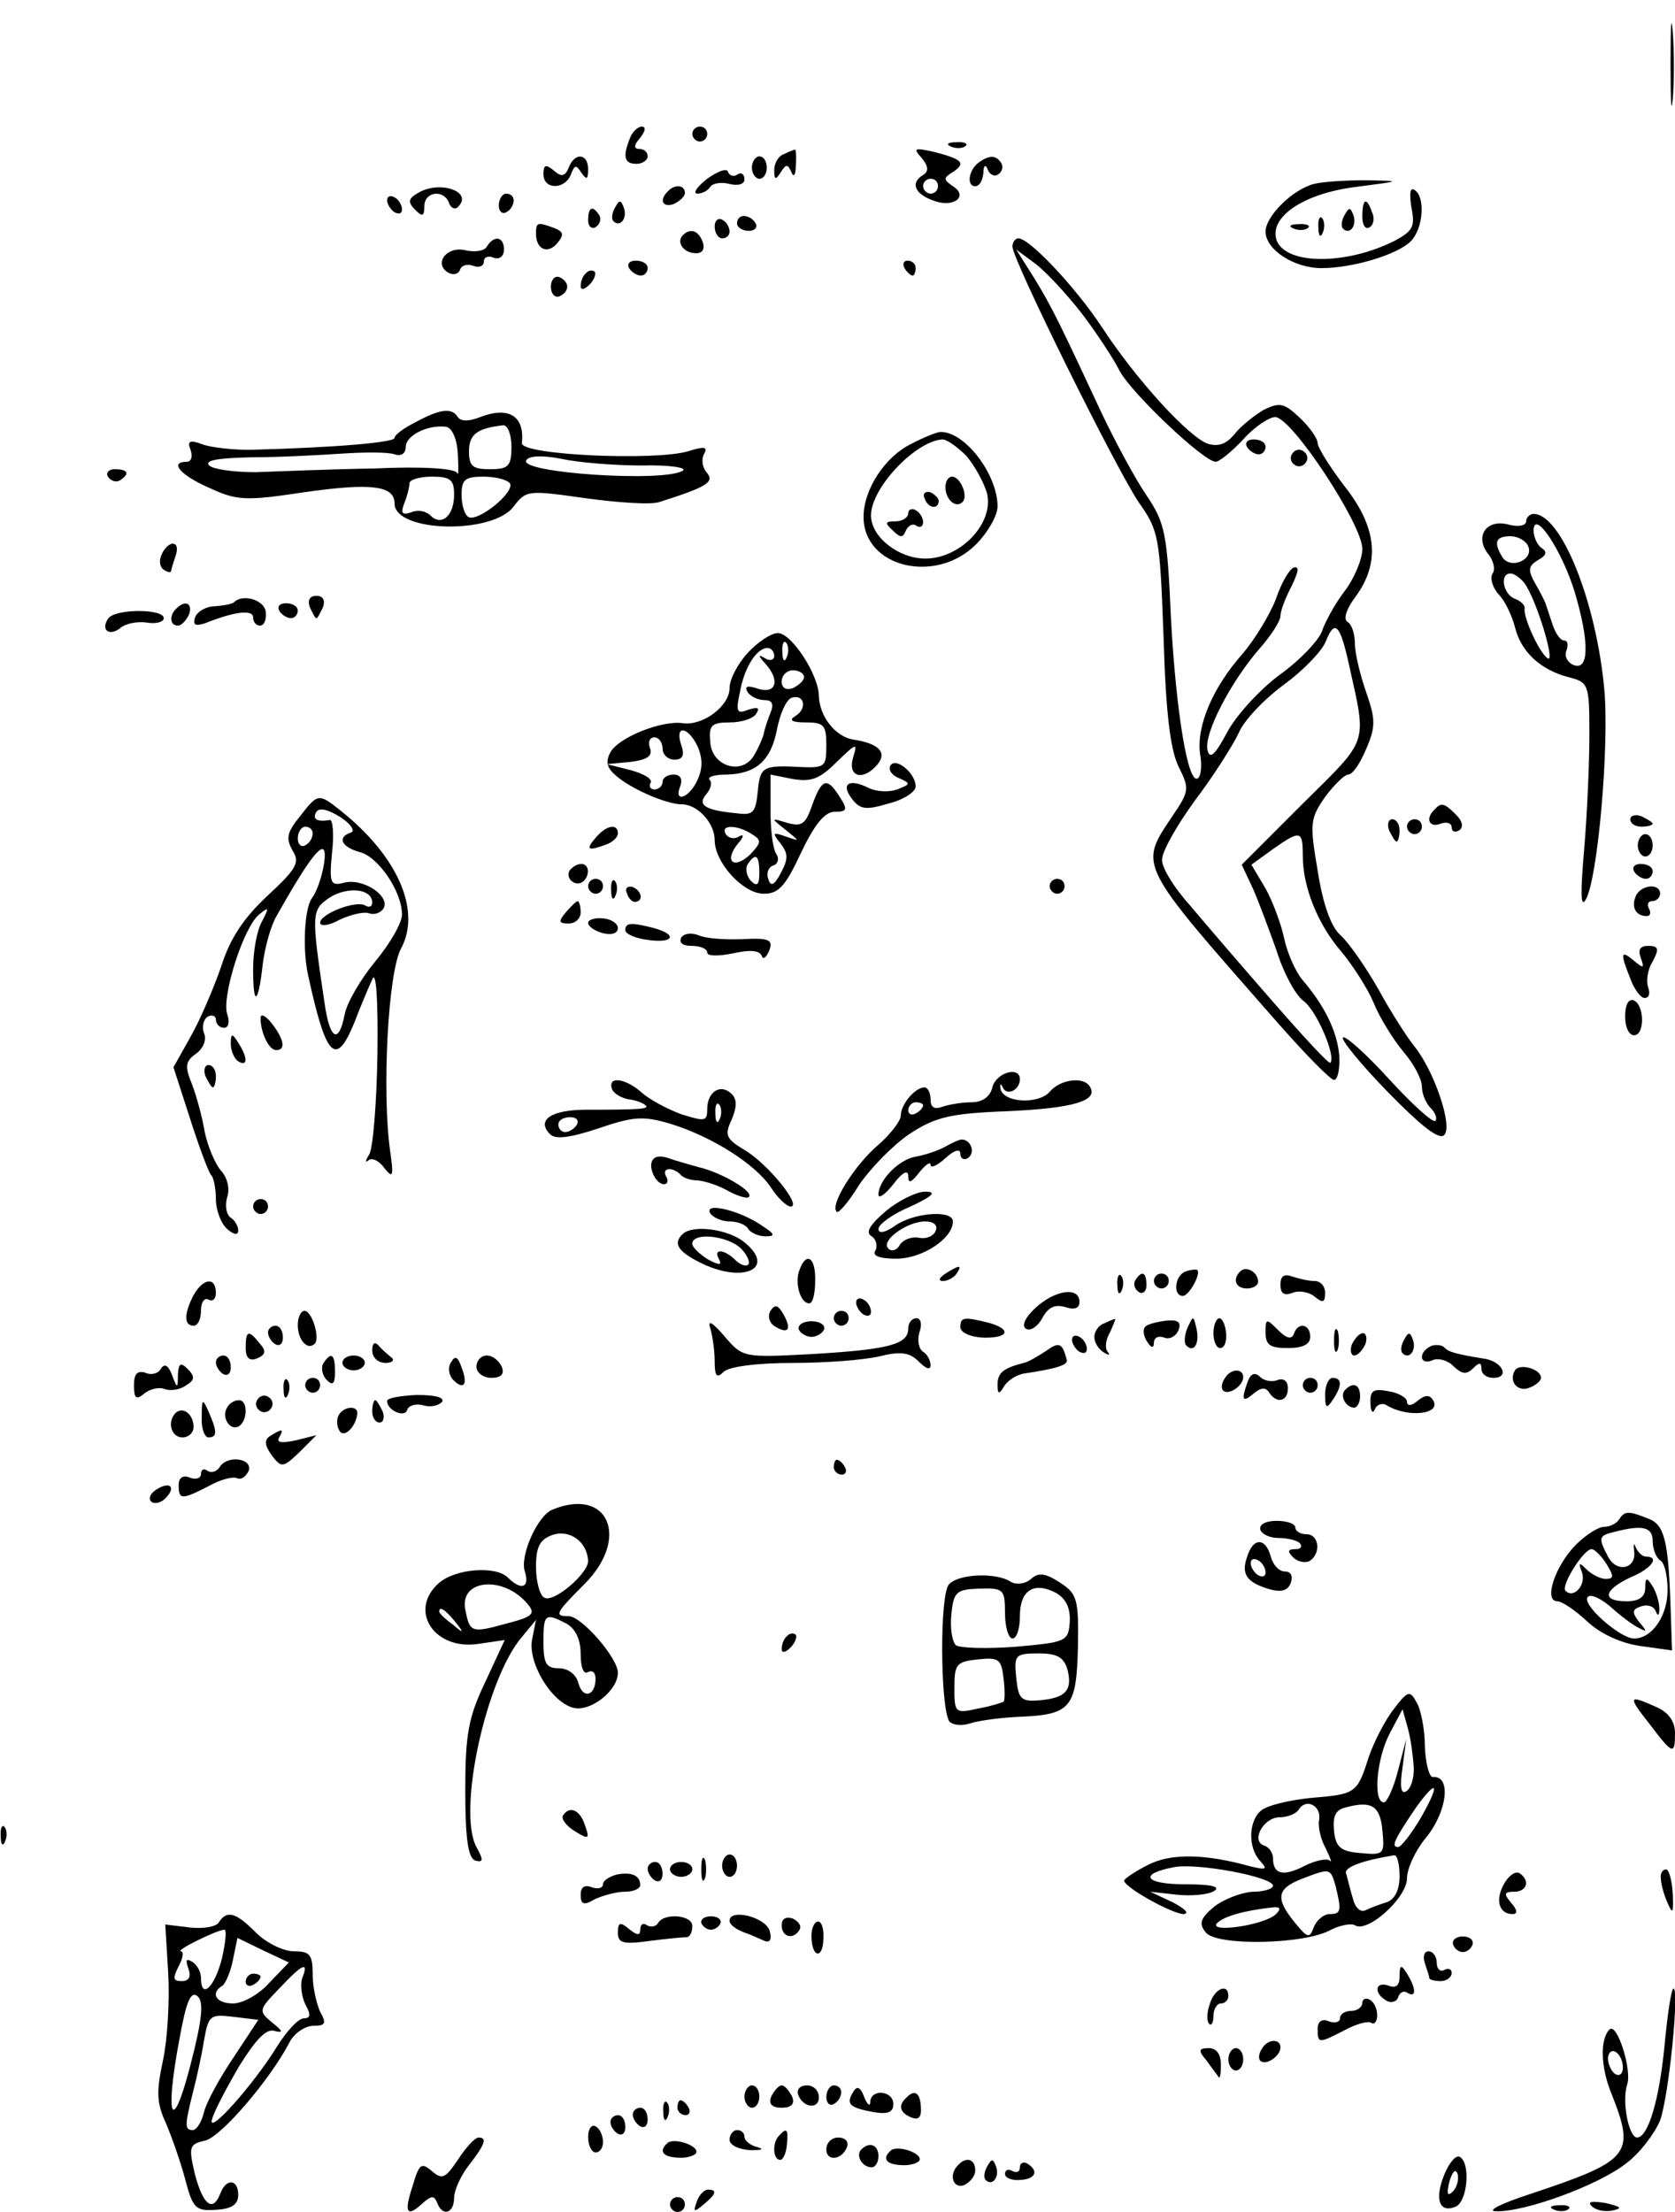 <?xml version="1.0" standalone="no"?>
<!DOCTYPE svg PUBLIC "-//W3C//DTD SVG 20010904//EN"
 "http://www.w3.org/TR/2001/REC-SVG-20010904/DTD/svg10.dtd">
<svg version="1.0" xmlns="http://www.w3.org/2000/svg"
 width="225pt" height="297pt" viewBox="0 0 225 297"
 preserveAspectRatio="xMidYMid meet">
<g transform="translate(0,297) scale(0.1,-0.1)"
fill="#000000" stroke="none">
<path d="M2244 2885 c0 -49 1 -71 3 -48 2 23 2 64 0 90 -2 26 -3 8 -3 -42z"/>
<path d="M846 2784 c-10 -25 -7 -34 9 -34 8 0 15 5 15 10 0 6 -5 10 -11 10 -8
0 -8 5 1 15 7 9 8 15 2 15 -5 0 -13 -7 -16 -16z"/>
<path d="M930 2790 c0 -5 5 -10 10 -10 6 0 10 5 10 10 0 6 -4 10 -10 10 -5 0
-10 -4 -10 -10z"/>
<path d="M1278 2773 c7 -3 16 -2 19 1 4 3 -2 6 -13 5 -11 0 -14 -3 -6 -6z"/>
<path d="M1053 2763 c-7 -2 -13 -12 -13 -21 0 -14 2 -14 9 -3 7 11 9 11 14 0
3 -8 6 -4 6 9 1 12 0 22 -1 21 -2 0 -9 -3 -15 -6z"/>
<path d="M1238 2758 c9 -11 10 -18 2 -23 -17 -10 -12 -25 13 -34 27 -11 49 5
27 19 -13 9 -13 11 0 19 18 12 13 17 -25 27 -27 6 -29 5 -17 -8z m22 -38 c0
-5 -4 -10 -10 -10 -5 0 -10 5 -10 10 0 6 5 10 10 10 6 0 10 -4 10 -10z"/>
<path d="M764 2745 c-5 -12 -10 -13 -20 -4 -11 9 -14 8 -14 -5 0 -21 29 -21
37 0 5 13 7 13 14 2 7 -10 9 -9 9 5 0 21 -18 23 -26 2z"/>
<path d="M1010 2745 c0 -8 5 -15 10 -15 6 0 10 7 10 15 0 8 -4 15 -10 15 -5 0
-10 -7 -10 -15z"/>
<path d="M1315 2752 c-14 -10 -17 -32 -5 -32 6 0 10 8 11 18 0 10 3 12 6 4 2
-6 9 -10 14 -6 5 3 7 10 4 15 -7 11 -16 11 -30 1z"/>
<path d="M950 2730 c-14 -11 -20 -20 -13 -20 6 0 14 4 17 9 3 5 15 7 26 4 12
-3 20 0 20 6 0 7 -4 10 -9 7 -5 -4 -11 -2 -13 3 -1 6 -14 1 -28 -9z"/>
<path d="M1765 2723 c-28 -7 -65 -43 -65 -64 0 -24 38 -49 75 -49 42 0 102 18
120 36 17 17 20 60 5 69 -6 4 -7 -5 -4 -24 5 -25 2 -31 -22 -44 -65 -33 -146
-33 -159 0 -11 31 35 63 106 72 62 8 63 8 14 9 -27 0 -59 -2 -70 -5z"/>
<path d="M560 2710 c-12 -7 -12 -12 -2 -22 9 -9 12 -9 12 5 0 20 26 23 33 5 2
-7 8 -10 12 -6 22 21 -26 37 -55 18z"/>
<path d="M897 2713 c-12 -12 -7 -22 8 -17 8 4 15 10 15 15 0 11 -14 12 -23 2z"/>
<path d="M520 2701 c0 -5 5 -13 10 -16 6 -3 10 -2 10 4 0 5 -4 13 -10 16 -5 3
-10 2 -10 -4z"/>
<path d="M670 2694 c0 -8 5 -12 10 -9 6 3 10 10 10 16 0 5 -4 9 -10 9 -5 0
-10 -7 -10 -16z"/>
<path d="M826 2691 c-4 -7 -5 -15 -2 -18 9 -9 19 4 14 18 -4 11 -6 11 -12 0z"/>
<path d="M1830 2679 c0 -11 4 -18 10 -14 5 3 7 12 3 20 -7 21 -13 19 -13 -6z"/>
<path d="M790 2674 c0 -8 5 -12 10 -9 6 4 8 11 5 16 -9 14 -15 11 -15 -7z"/>
<path d="M1806 2681 c-4 -7 -5 -15 -2 -18 9 -9 19 4 14 18 -4 11 -6 11 -12 0z"/>
<path d="M960 2666 c0 -9 5 -16 10 -16 6 0 10 4 10 9 0 6 -4 13 -10 16 -5 3
-10 -1 -10 -9z"/>
<path d="M990 2670 c0 -5 7 -10 16 -10 8 0 12 5 9 10 -3 6 -10 10 -16 10 -5 0
-9 -4 -9 -10z"/>
<path d="M1771 2664 c0 -11 3 -14 6 -6 3 7 2 16 -1 19 -3 4 -6 -2 -5 -13z"/>
<path d="M720 2656 c0 -21 16 -28 29 -12 9 11 8 15 -5 20 -22 8 -24 8 -24 -8z"/>
<path d="M1738 2663 c7 -3 16 -2 19 1 4 3 -2 6 -13 5 -11 0 -14 -3 -6 -6z"/>
<path d="M917 2654 c-9 -10 2 -24 18 -24 9 0 12 6 9 15 -6 16 -17 19 -27 9z"/>
<path d="M654 2639 c-3 -6 -16 -8 -29 -5 -25 6 -43 -18 -23 -30 7 -4 14 -2 16
4 2 6 10 8 18 5 8 -3 14 0 14 6 0 6 6 8 13 5 8 -3 14 2 14 11 0 17 -13 20 -23
4z"/>
<path d="M1360 2639 c0 -18 140 -300 170 -344 27 -38 28 -47 33 -181 3 -101 9
-150 20 -173 15 -30 15 -33 -9 -68 -44 -66 -46 -62 135 -268 41 -47 78 -85 83
-85 5 0 8 15 7 33 -3 33 -20 67 -50 102 -9 11 -20 36 -24 55 -4 19 -15 49 -25
67 l-19 32 29 21 c37 26 40 25 40 -9 0 -42 20 -92 52 -129 15 -18 35 -49 43
-68 8 -20 26 -49 40 -66 14 -16 25 -37 25 -47 0 -9 5 -22 12 -29 6 -6 9 -14 6
-17 -3 -3 -31 22 -62 56 -31 34 -59 59 -62 56 -3 -3 24 -36 60 -73 45 -46 69
-65 76 -58 12 12 -14 87 -40 119 -9 11 -31 45 -48 76 -17 30 -40 63 -51 73
-13 11 -24 42 -31 87 -11 64 -10 70 10 99 12 16 26 30 31 30 6 0 16 15 24 34
13 30 13 40 0 77 -8 23 -15 52 -15 65 0 12 -4 26 -10 29 -6 4 -1 18 11 34 33
45 29 92 -14 147 -20 26 -37 53 -37 59 0 6 -11 22 -24 34 -21 20 -27 21 -48
11 -12 -7 -30 -21 -39 -32 -11 -14 -22 -18 -36 -14 -25 8 -96 85 -143 157 -35
53 -97 119 -112 119 -4 0 -8 -5 -8 -11z m94 -91 c19 -25 42 -60 50 -76 16 -30
113 -122 129 -122 5 0 22 14 37 30 15 17 35 30 43 30 22 0 117 -144 117 -177
0 -14 -11 -40 -24 -57 -13 -17 -26 -41 -30 -53 -4 -12 -29 -39 -57 -59 -27
-20 -59 -55 -71 -78 -16 -30 -23 -36 -26 -23 -5 22 31 91 69 135 16 18 29 38
29 45 0 7 7 25 15 40 9 19 11 27 3 25 -6 -2 -17 -21 -24 -42 -8 -21 -28 -54
-45 -74 -40 -45 -62 -97 -57 -134 3 -16 1 -31 -3 -33 -13 -9 -29 87 -36 213
-5 116 -8 130 -33 167 -15 22 -42 72 -60 110 -56 120 -67 143 -91 182 l-24 38
27 -20 c14 -11 42 -41 62 -67z m358 -470 c24 -109 28 -98 -62 -187 l-82 -82
15 -32 c8 -18 22 -56 32 -84 9 -29 25 -59 36 -67 17 -12 44 -74 36 -83 -2 -2
-37 36 -78 83 -41 47 -91 105 -111 129 -21 23 -38 51 -37 61 0 11 20 46 44 79
25 33 51 74 59 91 7 17 35 46 61 65 26 19 51 45 56 58 12 30 19 23 31 -31z"/>
<path d="M1675 2370 c3 -5 10 -10 16 -10 5 0 9 5 9 10 0 6 -7 10 -16 10 -8 0
-12 -4 -9 -10z"/>
<path d="M1736 2361 c-4 -5 -2 -12 3 -15 5 -4 12 -2 15 3 4 5 2 12 -3 15 -5 4
-12 2 -15 -3z"/>
<path d="M845 2610 c3 -5 10 -10 16 -10 5 0 9 5 9 10 0 6 -7 10 -16 10 -8 0
-12 -4 -9 -10z"/>
<path d="M1215 2610 c3 -5 8 -10 11 -10 2 0 4 5 4 10 0 6 -5 10 -11 10 -5 0
-7 -4 -4 -10z"/>
<path d="M787 2603 c-4 -3 -7 -11 -7 -17 0 -6 5 -5 12 2 6 6 9 14 7 17 -3 3
-9 2 -12 -2z"/>
<path d="M740 2585 c0 -9 5 -15 11 -13 6 2 11 8 11 13 0 5 -5 11 -11 13 -6 2
-11 -4 -11 -13z"/>
<path d="M558 2403 c-16 -8 -28 -17 -28 -21 0 -6 -79 -13 -195 -16 -22 0 -50
3 -62 7 -18 7 -22 5 -17 -7 3 -9 1 -16 -5 -16 -24 0 -9 -18 30 -35 37 -17 48
-18 127 -6 91 13 122 9 122 -15 0 -39 132 -42 160 -4 17 22 19 22 97 11 44 -6
88 -9 99 -5 66 21 74 27 63 40 -6 7 -7 18 -3 25 5 9 0 10 -22 3 -45 -13 -224
-5 -223 11 4 36 -17 50 -56 35 -15 -6 -26 -6 -30 0 -8 13 -24 11 -57 -7z m57
-43 c1 -19 1 -30 -1 -25 -3 6 -46 9 -111 6 -60 -1 -131 -4 -160 -5 -29 0 -57
4 -62 9 -7 7 12 10 57 11 37 0 92 3 122 5 30 2 62 2 70 -1 9 -3 15 1 15 10 0
15 29 30 54 27 8 -1 15 -16 16 -37z m72 10 c0 -26 -4 -30 -29 -30 -23 0 -28 4
-28 24 0 23 11 31 46 35 6 0 11 -12 11 -29z m175 -25 c37 1 62 -3 55 -7 -25
-16 -221 -3 -210 14 3 6 21 7 47 2 22 -5 71 -9 108 -9z m-252 -39 c0 -29 -17
-43 -32 -28 -6 6 -17 8 -26 4 -12 -4 -14 -1 -9 12 4 10 7 22 7 27 0 5 14 9 30
9 25 0 30 -4 30 -24z m75 15 c7 -12 -44 -53 -56 -45 -5 3 -9 16 -9 30 0 20 5
24 29 24 17 0 32 -4 36 -9z"/>
<path d="M1224 2374 c-35 -17 -64 -61 -64 -98 0 -68 97 -91 151 -37 16 16 29
39 29 51 0 43 -44 101 -77 100 -4 0 -22 -7 -39 -16z m74 -16 c11 -13 24 -36
28 -51 9 -40 -36 -87 -83 -87 -36 0 -73 29 -73 58 0 37 60 100 96 102 6 0 20
-10 32 -22z"/>
<path d="M1270 2316 c0 -17 14 -29 23 -20 8 8 -3 34 -14 34 -5 0 -9 -6 -9 -14z"/>
<path d="M1242 2301 c4 -13 18 -16 19 -4 0 4 -5 9 -11 12 -7 2 -11 -2 -8 -8z"/>
<path d="M1220 2281 c0 -6 -8 -11 -17 -11 -14 0 -15 -2 -4 -12 11 -11 14 -10
18 0 3 6 9 10 14 6 5 -3 9 -1 9 5 0 5 -4 13 -10 16 -5 3 -10 1 -10 -4z"/>
<path d="M145 2330 c4 -6 11 -8 16 -5 14 9 11 15 -7 15 -8 0 -12 -5 -9 -10z"/>
<path d="M2050 2270 c0 -6 -11 -8 -25 -4 -29 7 -45 -17 -25 -41 6 -8 9 -19 5
-25 -4 -6 0 -19 8 -28 9 -9 18 -29 22 -44 8 -33 34 -57 71 -67 28 -7 29 -9 29
-77 0 -38 -3 -107 -7 -154 -5 -58 -5 -80 2 -68 16 26 32 206 25 283 -11 118
-58 235 -95 235 -5 0 -10 -5 -10 -10z m65 -94 c20 -67 20 -107 -1 -99 -8 3
-13 12 -10 19 3 8 2 14 -3 14 -5 0 -12 10 -16 23 -4 12 -8 24 -9 27 -1 3 -7
15 -14 27 -10 18 -9 23 4 31 11 6 13 11 5 16 -6 4 -11 15 -11 24 1 29 38 -27
55 -82z m-62 60 c7 -18 -24 -31 -35 -14 -12 20 -9 28 11 28 10 0 21 -6 24 -14z
m-6 -48 c16 -20 43 -109 32 -102 -11 7 -33 55 -31 67 1 4 -5 10 -13 13 -16 6
-21 34 -6 34 5 0 13 -6 18 -12z"/>
<path d="M217 2225 c-4 -8 -2 -17 3 -20 6 -4 10 -4 10 -1 0 2 3 11 6 20 3 9 2
16 -4 16 -5 0 -12 -7 -15 -15z"/>
<path d="M315 2162 c-2 -3 -14 -5 -26 -6 -12 0 -24 -7 -27 -15 -3 -10 0 -12
13 -8 40 16 65 19 65 8 0 -6 4 -11 9 -11 6 0 9 8 8 18 -1 16 -30 25 -42 14z"/>
<path d="M416 2155 c4 -8 7 -15 9 -15 2 0 5 7 9 15 3 9 0 15 -9 15 -9 0 -12
-6 -9 -15z"/>
<path d="M237 2153 c-10 -9 -9 -23 2 -23 5 0 11 7 15 15 5 15 -5 20 -17 8z"/>
<path d="M375 2150 c3 -5 10 -10 16 -10 5 0 9 5 9 10 0 6 -7 10 -16 10 -8 0
-12 -4 -9 -10z"/>
<path d="M145 2139 c-10 -15 2 -24 17 -12 7 6 23 9 36 7 12 -2 22 1 22 6 0 13
-67 13 -75 -1z"/>
<path d="M1005 2094 c-14 -15 -25 -36 -25 -48 0 -24 -36 -51 -63 -47 -28 4
-86 -19 -97 -39 -7 -13 -5 -21 8 -32 21 -18 68 -38 88 -38 21 0 44 -25 44 -48
0 -30 38 -72 66 -72 20 0 29 10 50 55 18 38 32 55 45 55 17 0 18 3 7 20 -17
27 -24 25 -37 -11 -9 -26 -14 -29 -33 -24 -23 7 -23 7 -3 -9 20 -16 20 -16 0
-9 -17 6 -18 5 -7 -9 11 -14 11 -21 1 -40 -9 -17 -14 -19 -17 -8 -3 7 0 16 7
18 6 2 8 9 4 15 -5 7 -8 33 -8 59 l0 48 30 -6 c25 -4 36 0 59 23 27 26 28 26
22 6 -8 -27 14 -32 33 -9 13 16 1 28 -33 33 -24 4 -45 31 -46 58 0 29 -37 85
-55 85 -9 0 -27 -12 -40 -26z m52 -6 c-3 -8 -6 -5 -6 6 -1 11 2 17 5 13 3 -3
4 -12 1 -19z m-17 1 c0 -5 -6 -7 -12 -3 -10 6 -10 4 0 -7 20 -22 15 -41 -9
-34 -15 5 -19 4 -15 -4 4 -6 14 -11 23 -11 10 0 13 -5 8 -17 -4 -10 -8 -22 -9
-28 -1 -5 -7 -19 -13 -29 -16 -28 -58 -15 -59 19 -2 21 2 25 26 25 16 0 32 5
36 12 5 8 2 9 -11 5 -15 -6 -17 -3 -11 24 6 34 23 59 37 59 5 0 9 -5 9 -11z
m40 -28 c0 -5 -7 -11 -15 -15 -9 -3 -15 0 -15 9 0 8 7 15 15 15 8 0 15 -4 15
-9z m-11 -52 c-10 -6 -6 -9 14 -9 24 0 27 -4 27 -31 0 -28 -2 -30 -32 -29 -53
3 -57 1 -60 -32 -3 -29 -6 -33 -28 -30 -43 4 -54 11 -41 26 6 7 8 16 4 19 -3
4 7 7 23 7 40 1 60 19 68 62 4 20 12 38 19 41 17 6 22 -14 6 -24z m-132 -41
c7 -16 7 -30 0 -45 -11 -25 -33 -32 -23 -8 3 9 0 15 -9 15 -8 0 -15 -4 -15
-10 0 -5 -5 -10 -11 -10 -5 0 -8 4 -5 9 3 5 -9 12 -27 17 l-32 8 32 3 c23 3
30 8 26 19 -3 8 0 14 6 14 6 0 11 -7 11 -15 0 -8 7 -15 16 -15 11 0 14 6 9 20
-9 27 9 25 22 -2z m73 -118 c13 -8 13 -11 -2 -27 -22 -21 -36 -10 -17 14 8 9
9 14 2 10 -6 -4 -14 -3 -18 3 -8 13 15 13 35 0z m10 -52 c0 -16 -3 -19 -11
-11 -6 6 -8 16 -5 22 11 17 16 13 16 -11z"/>
<path d="M1196 1942 c-3 -6 2 -13 12 -17 16 -7 15 -8 -3 -15 -11 -4 -28 -3
-38 2 -26 13 -38 6 -23 -14 11 -15 19 -16 49 -7 21 5 37 16 37 23 0 18 -27 40
-34 28z"/>
<path d="M403 1874 c-18 -22 -19 -30 -10 -46 10 -16 6 -24 -34 -61 -32 -30
-50 -57 -62 -95 -10 -29 -28 -71 -41 -94 l-23 -41 22 -68 c12 -38 25 -72 28
-76 4 -3 7 -19 7 -33 0 -15 7 -33 15 -40 9 -8 15 -9 15 -2 0 6 -5 14 -10 17
-6 4 -8 16 -5 27 4 11 1 26 -8 36 -8 9 -18 33 -22 52 -3 19 -11 48 -17 64 -10
24 -9 31 5 41 10 7 15 19 11 28 -3 8 -1 18 5 22 6 3 11 1 11 -4 0 -6 5 -11 11
-11 6 0 8 8 4 19 -7 24 22 116 43 133 13 11 14 10 4 -9 -7 -12 -12 -41 -12
-64 0 -52 7 -48 13 7 3 23 11 52 19 65 36 64 54 89 61 89 9 0 -2 -50 -14 -66
-10 -13 -13 -69 -5 -104 24 -110 37 -124 62 -63 8 21 19 47 24 58 5 13 8 -24
7 -100 -1 -66 -6 -127 -11 -135 -5 -8 -6 -12 -1 -8 4 4 14 0 21 -10 12 -15 13
-12 8 23 -11 79 -3 240 15 272 27 51 -5 124 -82 185 -29 23 -30 23 -54 -8z
m68 -22 c-18 -6 -13 -19 12 -26 25 -6 57 -53 57 -84 0 -11 -16 -39 -36 -63
-19 -23 -38 -55 -41 -71 -8 -41 -20 -34 -27 15 -18 121 -18 125 7 142 24 15
57 12 57 -7 0 -5 -4 -7 -9 -4 -12 8 -61 -11 -61 -23 0 -5 12 -4 26 4 15 7 32
11 39 9 7 -3 16 0 20 6 10 16 -26 41 -52 35 -19 -5 -21 -2 -17 40 3 25 1 45
-3 44 -17 -3 -24 1 -18 11 4 6 16 3 32 -7 14 -9 21 -19 14 -21z m-51 -1 c0 -6
-4 -13 -10 -16 -5 -3 -10 1 -10 9 0 9 5 16 10 16 6 0 10 -4 10 -9z"/>
<path d="M1927 1883 c-13 -12 -7 -25 8 -19 8 3 15 1 15 -5 0 -6 5 -7 10 -4 6
4 5 12 -4 21 -16 16 -20 17 -29 7z"/>
<path d="M2190 1870 c0 -6 7 -10 15 -10 8 0 15 2 15 4 0 2 -7 6 -15 10 -8 3
-15 1 -15 -4z"/>
<path d="M1866 1855 c4 -8 8 -15 10 -15 2 0 4 7 4 15 0 8 -4 15 -10 15 -5 0
-7 -7 -4 -15z"/>
<path d="M1890 1860 c0 -5 5 -10 10 -10 6 0 10 5 10 10 0 6 -4 10 -10 10 -5 0
-10 -4 -10 -10z"/>
<path d="M800 1845 c-14 -16 -10 -18 14 -9 9 3 16 10 16 15 0 14 -16 11 -30
-6z"/>
<path d="M2200 1835 c0 -8 5 -15 10 -15 6 0 10 7 10 15 0 8 -4 15 -10 15 -5 0
-10 -7 -10 -15z"/>
<path d="M765 1801 c-6 -11 9 -23 19 -14 9 9 7 23 -3 23 -6 0 -12 -4 -16 -9z"/>
<path d="M2195 1800 c3 -5 10 -10 16 -10 5 0 9 5 9 10 0 6 -7 10 -16 10 -8 0
-12 -4 -9 -10z"/>
<path d="M790 1780 c0 -5 5 -10 10 -10 6 0 10 5 10 10 0 6 -4 10 -10 10 -5 0
-10 -4 -10 -10z"/>
<path d="M821 1774 c0 -11 3 -14 6 -6 3 7 2 16 -1 19 -3 4 -6 -2 -5 -13z"/>
<path d="M1410 1780 c0 -5 5 -10 10 -10 6 0 10 5 10 10 0 6 -4 10 -10 10 -5 0
-10 -4 -10 -10z"/>
<path d="M842 1771 c2 -7 7 -12 11 -12 12 1 9 15 -3 20 -7 2 -11 -2 -8 -8z"/>
<path d="M2197 1766 c-6 -15 1 -26 15 -26 5 0 6 5 3 10 -3 6 -1 10 4 10 6 0
11 5 11 10 0 15 -27 12 -33 -4z"/>
<path d="M760 1745 c-10 -12 -10 -15 4 -15 9 0 16 7 16 15 0 8 -2 15 -4 15 -2
0 -9 -7 -16 -15z"/>
<path d="M790 1731 c0 -5 9 -11 20 -14 12 -3 20 0 20 7 0 6 -9 12 -20 13 -11
1 -20 -2 -20 -6z"/>
<path d="M840 1721 c0 -5 14 -11 30 -13 35 -5 41 7 8 16 -31 8 -38 7 -38 -3z"/>
<path d="M915 1711 c-3 -7 2 -11 14 -11 12 0 21 -4 21 -9 0 -5 15 -5 35 -1 22
5 35 4 38 -3 2 -6 6 -3 10 6 6 15 1 18 -36 16 -23 -1 -49 1 -58 5 -10 4 -20 3
-24 -3z"/>
<path d="M2204 1684 c5 -14 4 -15 -9 -4 -18 15 -19 11 -5 -24 5 -14 14 -26 19
-26 6 0 8 6 5 14 -3 8 -1 24 6 35 9 17 8 21 -6 21 -11 0 -14 -5 -10 -16z"/>
<path d="M2183 1605 c0 -14 5 -25 12 -25 15 0 14 42 -1 47 -7 2 -11 -7 -11
-22z"/>
<path d="M350 1603 c0 -19 11 -43 21 -43 13 0 11 14 -6 36 -8 10 -15 14 -15 7z"/>
<path d="M310 1568 c0 -9 5 -20 10 -23 13 -8 13 5 0 25 -8 13 -10 13 -10 -2z"/>
<path d="M276 1525 c4 -8 8 -15 10 -15 2 0 4 7 4 15 0 8 -4 15 -10 15 -5 0 -7
-7 -4 -15z"/>
<path d="M1333 1510 c-3 -13 -14 -20 -28 -20 -13 0 -30 -3 -39 -6 -11 -4 -16
-1 -16 10 0 9 -4 16 -8 16 -13 0 -32 -23 -32 -38 0 -7 -14 -25 -30 -39 -31
-26 -66 -81 -56 -90 2 -3 16 13 30 36 15 22 45 53 67 68 35 23 54 28 132 31
89 4 123 14 111 33 -8 14 -40 10 -54 -7 -15 -17 -62 -15 -66 4 -1 7 0 8 3 2 5
-12 23 -4 23 11 0 18 -32 9 -37 -11z m-93 -24 c0 -3 -4 -8 -10 -11 -5 -3 -10
-1 -10 4 0 6 5 11 10 11 6 0 10 -2 10 -4z"/>
<path d="M822 1508 c2 -6 12 -12 22 -14 10 -1 20 -5 23 -8 6 -5 -6 -6 -79 -6
-48 0 -68 -14 -49 -33 7 -7 26 -5 65 8 47 16 60 17 97 6 55 -17 114 -54 135
-86 9 -14 21 -25 26 -25 16 0 -31 58 -62 76 -25 15 -27 20 -17 41 7 17 7 27 0
34 -15 15 -33 3 -33 -20 0 -17 -3 -17 -35 -7 -19 7 -43 20 -53 29 -21 19 -46
23 -40 5z m145 -40 c-3 -8 -6 -5 -6 6 -1 11 2 17 5 13 3 -3 4 -12 1 -19z
m-192 -8 c-3 -5 -10 -10 -16 -10 -5 0 -9 5 -9 10 0 6 7 10 16 10 8 0 12 -4 9
-10z"/>
<path d="M1269 1430 c-9 -5 -27 -11 -39 -13 -23 -4 -50 -32 -50 -51 0 -6 9 0
20 14 12 16 20 20 20 11 0 -11 4 -9 15 5 8 10 15 15 15 10 0 -5 9 -1 20 9 12
11 20 13 20 6 0 -7 5 -9 10 -6 11 7 4 25 -8 25 -4 0 -14 -5 -23 -10z"/>
<path d="M878 1414 c-9 -8 2 -34 14 -34 5 0 6 5 3 10 -7 12 8 14 19 3 4 -5 15
-8 24 -8 10 -1 28 -7 40 -14 13 -7 26 -11 28 -8 7 7 -37 33 -68 40 -14 4 -32
9 -40 12 -8 3 -17 3 -20 -1z"/>
<path d="M1190 1344 c-22 -19 -28 -29 -19 -34 6 -4 8 -13 5 -19 -5 -7 5 -11
28 -11 35 0 76 27 76 50 0 16 -53 12 -78 -6 -13 -9 -22 -11 -22 -4 0 6 19 20
43 30 30 14 36 20 20 20 -12 0 -36 -12 -53 -26z m67 -26 c-2 -7 -12 -12 -22
-10 -10 2 -21 -2 -26 -9 -4 -8 -12 -10 -16 -5 -10 10 25 36 50 36 11 0 17 -5
14 -12z"/>
<path d="M340 1350 c0 -5 5 -10 10 -10 6 0 10 5 10 10 0 6 -4 10 -10 10 -5 0
-10 -4 -10 -10z"/>
<path d="M954 1341 c4 -6 16 -11 26 -11 10 0 22 -4 25 -10 3 -5 14 -10 23 -10
14 0 13 3 -4 14 -28 20 -79 33 -70 17z"/>
<path d="M917 1313 c-13 -12 -7 -23 23 -38 57 -29 104 -9 60 27 -22 18 -70 24
-83 11z m78 -19 c9 -9 13 -19 10 -22 -3 -3 -11 0 -17 6 -15 15 -31 16 -22 1 4
-8 0 -8 -15 0 -11 7 -21 16 -21 21 0 16 47 11 65 -6z"/>
<path d="M1074 1265 c-7 -17 1 -45 13 -45 5 0 8 14 8 30 1 32 -12 40 -21 15z"/>
<path d="M1270 1260 c-9 -6 -10 -10 -3 -10 6 0 15 5 18 10 8 12 4 12 -15 0z"/>
<path d="M1593 1263 c-15 -5 -18 -33 -4 -33 8 0 25 30 19 35 -2 1 -9 0 -15 -2z"/>
<path d="M1666 1263 c-11 -11 -6 -23 9 -23 8 0 15 4 15 9 0 13 -16 22 -24 14z"/>
<path d="M1501 1244 c0 -11 3 -14 6 -6 3 7 2 16 -1 19 -3 4 -6 -2 -5 -13z"/>
<path d="M1525 1251 c-3 -5 -1 -12 5 -16 5 -3 10 1 10 9 0 18 -6 21 -15 7z"/>
<path d="M1550 1250 c0 -5 5 -10 10 -10 6 0 10 5 10 10 0 6 -4 10 -10 10 -5 0
-10 -4 -10 -10z"/>
<path d="M1720 1245 c0 -12 5 -15 16 -11 9 4 23 1 30 -5 11 -9 14 -8 14 5 0 9
-6 16 -14 16 -8 0 -21 3 -30 6 -11 4 -16 1 -16 -11z"/>
<path d="M260 1231 c-13 -25 -13 -41 0 -41 6 0 10 9 10 21 0 11 5 17 10 14 6
-3 10 1 10 9 0 22 -17 20 -30 -3z"/>
<path d="M1391 1214 c-14 -13 -19 -24 -13 -28 6 -4 16 3 22 14 8 15 17 19 31
15 12 -4 19 -2 19 7 0 21 -33 16 -59 -8z"/>
<path d="M1150 1221 c0 -5 5 -13 10 -16 6 -3 10 -2 10 4 0 5 -4 13 -10 16 -5
3 -10 2 -10 -4z"/>
<path d="M1035 1210 c-4 -7 -2 -16 6 -21 18 -11 23 -4 11 17 -7 12 -11 13 -17
4z"/>
<path d="M400 1191 c0 -20 13 -35 23 -25 7 8 -4 44 -14 44 -5 0 -9 -9 -9 -19z"/>
<path d="M1120 1200 c0 -5 5 -10 10 -10 6 0 10 5 10 10 0 6 -4 10 -10 10 -5 0
-10 -4 -10 -10z"/>
<path d="M954 1187 c3 -10 6 -30 6 -45 0 -20 3 -23 12 -14 7 7 44 12 93 12 44
0 96 4 117 9 28 7 40 5 52 -7 10 -10 16 -12 16 -5 0 7 -5 15 -10 18 -6 4 -8
15 -5 26 4 11 2 19 -4 19 -6 0 -11 -6 -11 -14 0 -21 -26 -28 -128 -34 -94 -5
-94 -5 -119 24 -16 19 -23 22 -19 11z"/>
<path d="M1073 1185 c2 -5 10 -10 17 -10 7 0 15 5 17 10 2 6 -6 11 -17 11 -11
0 -19 -5 -17 -11z"/>
<path d="M1290 1188 c0 -7 13 -13 30 -14 35 -1 40 11 8 20 -33 8 -38 8 -38 -6z"/>
<path d="M1483 1193 c-7 -2 -13 -11 -13 -18 0 -8 6 -17 13 -21 6 -4 9 -4 5 1
-4 4 -3 16 3 26 5 11 8 19 7 18 -2 0 -9 -3 -15 -6z"/>
<path d="M1540 1190 c-5 -3 -5 -11 0 -20 6 -10 10 -11 10 -3 0 7 6 10 14 7 7
-3 16 2 19 10 4 10 0 14 -14 13 -11 -1 -24 -4 -29 -7z"/>
<path d="M1595 1187 c-4 -10 -5 -21 -1 -24 10 -10 18 4 13 24 -4 17 -4 17 -12
0z"/>
<path d="M1630 1180 c0 -11 4 -20 9 -20 6 0 9 9 8 20 -1 11 -5 20 -9 20 -4 0
-8 -9 -8 -20z"/>
<path d="M1700 1181 c0 -17 6 -21 30 -21 20 0 30 5 30 15 0 18 -17 20 -22 4
-3 -8 -10 -6 -21 5 -16 16 -17 16 -17 -3z"/>
<path d="M360 1181 c0 -6 5 -13 10 -16 6 -3 10 1 10 9 0 9 -4 16 -10 16 -5 0
-10 -4 -10 -9z"/>
<path d="M1792 1170 c0 -14 2 -19 5 -12 2 6 2 18 0 25 -3 6 -5 1 -5 -13z"/>
<path d="M330 1160 c0 -13 5 -18 15 -14 12 5 13 10 4 20 -15 19 -19 18 -19 -6z"/>
<path d="M1440 1171 c0 -5 5 -13 10 -16 6 -3 10 -2 10 4 0 5 -4 13 -10 16 -5
3 -10 2 -10 -4z"/>
<path d="M1816 1165 c-3 -8 -1 -15 3 -15 5 0 11 7 15 15 3 8 1 15 -3 15 -5 0
-11 -7 -15 -15z"/>
<path d="M1886 1171 c-4 -7 -5 -15 -2 -18 9 -9 19 4 14 18 -4 11 -6 11 -12 0z"/>
<path d="M500 1157 c0 -10 8 -17 18 -17 9 0 13 4 7 8 -5 4 -13 11 -17 16 -5 5
-8 2 -8 -7z"/>
<path d="M1405 1156 c-11 -7 -24 -15 -30 -16 -27 -7 -35 -13 -35 -29 0 -13 2
-14 9 -2 5 8 18 16 28 17 40 6 58 11 56 18 -6 23 -10 25 -28 12z"/>
<path d="M1923 1163 c-7 -3 -13 -9 -13 -15 0 -6 7 -8 15 -4 8 3 21 -1 28 -9
11 -10 17 -11 26 -2 8 8 11 8 11 -1 0 -7 7 -12 16 -12 23 0 12 23 -14 26 -37
6 -47 9 -52 15 -3 3 -11 4 -17 2z"/>
<path d="M290 1141 c0 -6 5 -13 10 -16 6 -3 10 1 10 9 0 9 -4 16 -10 16 -5 0
-10 -4 -10 -9z"/>
<path d="M434 1139 c-3 -6 -1 -16 5 -22 8 -8 11 -5 11 11 0 24 -5 28 -16 11z"/>
<path d="M460 1140 c0 -5 7 -10 15 -10 8 0 15 5 15 10 0 6 -7 10 -15 10 -8 0
-15 -4 -15 -10z"/>
<path d="M606 1141 c-5 -7 -3 -18 3 -24 14 -14 20 -6 11 17 -5 15 -9 16 -14 7z"/>
<path d="M640 1135 c0 -8 9 -15 20 -15 13 0 18 5 14 15 -4 8 -12 15 -20 15 -8
0 -14 -7 -14 -15z"/>
<path d="M216 1132 c-3 -6 -13 -9 -21 -5 -11 3 -15 -2 -15 -17 0 -18 3 -20 14
-11 7 6 20 9 27 6 8 -3 21 -1 29 5 12 7 12 12 2 22 -9 9 -12 8 -13 -7 0 -20
-1 -20 -8 -1 -5 13 -10 16 -15 8z"/>
<path d="M2035 1130 c-9 -15 4 -30 20 -23 8 3 15 9 15 13 0 12 -29 20 -35 10z"/>
<path d="M1645 1119 c-4 -6 -5 -13 -2 -16 7 -7 27 6 27 18 0 12 -17 12 -25 -2z"/>
<path d="M1676 1115 c-9 -25 -7 -29 8 -16 10 8 16 9 21 1 10 -15 25 -12 25 6
0 10 -6 14 -14 11 -7 -3 -18 -1 -23 4 -7 7 -13 5 -17 -6z"/>
<path d="M381 1104 c0 -11 3 -14 6 -6 3 7 2 16 -1 19 -3 4 -6 -2 -5 -13z"/>
<path d="M410 1110 c0 -5 5 -10 10 -10 6 0 10 5 10 10 0 6 -4 10 -10 10 -5 0
-10 -4 -10 -10z"/>
<path d="M1750 1110 c0 -5 5 -10 10 -10 6 0 10 5 10 10 0 6 -4 10 -10 10 -5 0
-10 -4 -10 -10z"/>
<path d="M1780 1098 c0 -19 2 -20 10 -8 13 19 13 30 0 30 -5 0 -10 -10 -10
-22z"/>
<path d="M1807 1104 c-8 -8 1 -24 12 -24 4 0 8 7 8 15 0 16 -9 20 -20 9z"/>
<path d="M1841 1086 c0 -11 3 -15 6 -8 2 6 10 9 16 5 28 -17 74 -12 62 7 -5 8
-11 7 -21 -1 -8 -7 -14 -7 -14 -1 0 5 -11 12 -25 14 -20 4 -25 1 -24 -16z"/>
<path d="M346 1091 c-4 -5 -2 -12 3 -15 5 -4 12 -2 15 3 4 5 2 12 -3 15 -5 4
-12 2 -15 -3z"/>
<path d="M520 1089 c0 -13 24 -23 27 -12 2 6 12 9 22 6 10 -3 21 0 25 5 3 6
-10 9 -34 9 -22 -1 -40 -4 -40 -8z"/>
<path d="M271 1068 c-1 -16 4 -28 9 -28 12 0 12 8 0 35 -8 18 -9 17 -9 -7z"/>
<path d="M305 1080 c-8 -13 4 -32 16 -25 12 8 12 35 0 35 -6 0 -13 -4 -16 -10z"/>
<path d="M500 1075 c0 -8 4 -15 10 -15 5 0 7 7 4 15 -4 8 -8 15 -10 15 -2 0
-4 -7 -4 -15z"/>
<path d="M236 1073 c-12 -12 -6 -33 9 -33 8 0 15 6 15 14 0 17 -14 28 -24 19z"/>
<path d="M455 1070 c-3 -5 -3 -15 1 -21 6 -11 23 6 24 24 0 10 -18 9 -25 -3z"/>
<path d="M363 1042 c-8 -5 -8 -12 2 -26 13 -17 15 -17 37 4 l23 23 -28 -7
c-19 -4 -26 -3 -22 4 7 12 4 12 -12 2z"/>
<path d="M295 1000 c-4 -6 -11 -8 -16 -5 -5 4 -9 2 -9 -4 0 -6 -7 -8 -15 -5
-9 4 -15 0 -15 -10 0 -20 4 -20 41 -1 16 9 33 13 38 10 5 -2 11 2 15 10 6 17
-29 22 -39 5z"/>
<path d="M1120 1000 c0 -5 5 -10 11 -10 5 0 7 5 4 10 -3 6 -8 10 -11 10 -2 0
-4 -4 -4 -10z"/>
<path d="M210 970 c-8 -5 -11 -12 -7 -16 4 -4 13 -2 19 4 15 15 7 24 -12 12z"/>
<path d="M742 943 c-20 -8 -44 -62 -37 -83 7 -22 -5 -26 -23 -8 -16 16 -71 12
-93 -8 -41 -37 -5 -91 55 -81 l34 5 -26 -56 c-23 -48 -27 -71 -27 -146 0 -66
4 -90 13 -94 11 -3 12 0 2 18 -26 48 13 226 61 282 l19 23 -5 -25 c-7 -31 25
-85 55 -93 23 -6 60 23 60 47 0 20 -49 76 -66 76 -20 0 -18 4 21 43 62 62 32
131 -43 100z m48 -69 c0 -17 -47 -57 -59 -49 -6 3 -11 22 -11 41 0 27 5 37 22
43 23 8 47 -9 48 -35z m-81 -58 c11 -13 6 -17 -29 -26 -47 -13 -49 -12 -55 19
-8 41 52 46 84 7z m-98 -23 c13 -16 12 -17 -3 -4 -10 7 -18 15 -18 17 0 8 8 3
21 -13z m150 -3 c12 -7 19 -21 19 -41 0 -18 4 -28 10 -24 6 3 10 -1 10 -9 0
-23 -17 -28 -23 -6 -3 12 -14 20 -26 20 -17 0 -21 6 -21 35 0 38 2 40 31 25z"/>
<path d="M2175 930 c-3 -5 -12 -10 -20 -10 -8 0 -25 -11 -38 -24 -28 -28 -44
-76 -25 -76 6 0 24 -12 40 -27 17 -16 44 -29 71 -33 l43 -6 -2 60 c-3 87 -8
109 -30 117 -27 11 -32 10 -39 -1z m45 -29 c0 -11 5 -23 10 -26 6 -3 10 -21
10 -40 0 -35 -21 -65 -45 -65 -19 0 -72 47 -62 56 4 4 17 -2 30 -13 12 -11 29
-24 37 -28 13 -7 13 -6 2 7 -10 13 -10 17 2 21 8 3 17 1 20 -6 3 -8 5 -6 5 3
0 8 -4 22 -9 30 -8 13 -10 12 -10 -2 0 -12 -8 -18 -25 -18 -34 0 -31 15 5 32
29 12 40 28 21 28 -5 0 -11 6 -14 13 -2 6 -3 4 -2 -5 4 -24 -23 -31 -35 -8
-13 25 -13 28 8 33 38 10 52 7 52 -12z m-62 -31 c10 -16 10 -20 -1 -20 -7 0
-19 6 -26 13 -10 10 -11 9 -6 -4 6 -17 -11 -36 -22 -25 -7 6 24 56 35 56 4 0
13 -9 20 -20z"/>
<path d="M1693 916 c2 -6 13 -11 24 -11 12 0 25 -3 29 -7 4 -5 1 -8 -6 -8 -10
0 -11 -3 -3 -11 6 -6 16 -8 22 -5 16 10 13 36 -4 36 -8 0 -15 4 -15 9 0 5 -11
9 -25 9 -15 0 -24 -5 -22 -12z"/>
<path d="M1675 879 c-8 -23 0 -34 31 -43 15 -4 24 -2 28 9 3 9 0 15 -8 15 -8
0 -16 9 -19 20 -7 26 -24 26 -32 -1z m25 -20 c0 -6 -4 -7 -10 -4 -5 3 -10 11
-10 16 0 6 5 7 10 4 6 -3 10 -11 10 -16z"/>
<path d="M1275 843 c-13 -12 -12 -164 0 -184 4 -5 16 -7 28 -3 12 4 43 8 69 9
67 3 74 13 76 94 1 64 -1 71 -24 86 -20 13 -29 14 -39 5 -8 -7 -20 -8 -27 -4
-19 13 -70 11 -83 -3z m75 -39 c0 -19 5 -34 10 -34 6 0 10 14 10 30 0 35 19
47 49 31 13 -8 19 -20 18 -39 -2 -26 -5 -27 -72 -33 -39 -3 -75 -2 -81 2 -5 5
-8 23 -6 42 3 30 7 33 38 34 32 1 34 -1 34 -33z m-2 -119 c-2 -1 -17 -6 -34
-9 -31 -7 -32 -6 -32 28 0 32 3 35 32 38 28 3 31 0 34 -25 2 -16 2 -30 0 -32z
m86 43 c7 -28 -3 -38 -38 -41 -25 -2 -28 2 -31 31 -3 30 -1 32 30 32 25 0 34
-5 39 -22z"/>
<path d="M1057 773 c-4 -3 -7 -11 -7 -17 0 -6 5 -5 12 2 6 6 9 14 7 17 -3 3
-9 2 -12 -2z"/>
<path d="M1872 675 c-11 -14 -26 -43 -33 -63 -16 -50 -17 -51 -78 -56 -29 -3
-59 -10 -67 -17 -17 -14 -18 -50 -1 -68 10 -11 8 -12 -13 -7 -61 17 -107 18
-138 2 -18 -9 -32 -19 -32 -21 0 -9 65 -45 80 -45 8 1 2 7 -15 16 l-30 14 36
-4 c20 -2 42 0 50 5 9 6 -4 9 -39 9 -55 0 -63 14 -15 23 31 6 133 -13 133 -25
0 -4 -12 -8 -27 -8 -16 -1 -39 -10 -52 -20 -19 -16 -21 -23 -11 -35 15 -18
133 -16 168 4 12 6 27 9 32 6 17 -11 70 37 70 63 0 13 11 37 25 54 29 35 35
84 10 82 -5 -1 -10 18 -11 41 0 22 -5 49 -11 59 -9 17 -12 16 -31 -9z m27 -77
c1 -15 -4 -30 -10 -33 -7 -5 -9 6 -5 32 l5 38 -11 -42 c-6 -24 -15 -43 -19
-43 -15 0 -10 59 8 93 l17 32 7 -25 c4 -14 7 -37 8 -52z m10 -68 c-13 -22 -27
-40 -31 -40 -10 0 -5 10 24 53 29 40 33 33 7 -13z m-137 -3 c-2 -9 2 -27 9
-39 6 -13 9 -20 5 -16 -4 3 -19 0 -33 -7 -29 -15 -43 -12 -43 10 0 7 -5 15
-12 17 -18 6 -1 38 21 38 11 0 23 5 26 11 10 15 30 4 27 -14z m85 -15 c3 -32
2 -33 -30 -30 -26 2 -33 8 -35 30 -2 19 2 28 15 31 36 10 47 2 50 -31z m23
-61 c0 -18 -6 -31 -17 -35 -10 -3 -23 -8 -29 -11 -7 -3 -14 4 -17 17 -4 13 -7
27 -9 33 -2 8 22 17 65 24 4 0 7 -12 7 -28z m-86 -13 c8 -33 8 -38 -8 -38 -8
0 -17 -8 -21 -17 -6 -16 -8 -16 -26 6 -26 32 -24 45 9 58 39 15 39 15 46 -9z
m-80 -38 c-15 -15 -92 -26 -79 -12 9 9 37 17 75 21 10 1 11 -2 4 -9z"/>
<path d="M2216 655 c31 -41 34 -42 34 -12 0 16 -9 28 -25 35 -38 17 -39 15 -9
-23z"/>
<path d="M756 532 c-2 -4 4 -13 15 -20 21 -13 22 -12 13 12 -7 17 -20 21 -28
8z"/>
<path d="M1 504 c0 -11 3 -14 6 -6 3 7 2 16 -1 19 -3 4 -6 -2 -5 -13z"/>
<path d="M942 460 c0 -14 2 -19 5 -12 2 6 2 18 0 25 -3 6 -5 1 -5 -13z"/>
<path d="M970 465 c0 -8 5 -15 10 -15 6 0 10 7 10 15 0 8 -4 15 -10 15 -5 0
-10 -7 -10 -15z"/>
<path d="M870 461 c0 -6 5 -13 10 -16 6 -3 10 1 10 9 0 9 -4 16 -10 16 -5 0
-10 -4 -10 -9z"/>
<path d="M900 460 c0 -5 7 -10 15 -10 8 0 15 5 15 10 0 6 -7 10 -15 10 -8 0
-15 -4 -15 -10z"/>
<path d="M828 453 c-10 -3 -18 -8 -18 -13 0 -5 -7 -7 -15 -4 -10 4 -15 0 -15
-10 0 -13 4 -15 19 -6 11 5 29 10 40 10 12 0 21 4 21 9 0 13 -12 18 -32 14z"/>
<path d="M2020 440 c-12 -22 -6 -40 12 -40 7 0 6 6 -2 15 -10 12 -10 15 4 15
17 0 22 15 7 25 -6 3 -15 -4 -21 -15z"/>
<path d="M2231 448 c0 -7 4 -22 9 -33 7 -16 8 -14 7 12 -1 18 -5 33 -9 33 -5
0 -8 -6 -7 -12z"/>
<path d="M294 389 c-3 -6 -21 -9 -39 -7 l-33 4 4 -66 c2 -36 -1 -88 -7 -116
-9 -42 -9 -57 4 -85 8 -19 20 -53 26 -76 10 -38 14 -42 41 -40 21 1 30 7 30
20 0 21 -16 23 -24 2 -10 -26 -23 -16 -34 25 -9 38 -8 41 14 46 22 6 87 82
113 132 6 12 21 22 32 22 16 0 18 3 9 19 -5 11 -10 33 -10 50 0 27 -4 31 -25
31 -14 0 -37 11 -51 25 -27 27 -39 31 -50 14z m4 -49 c-10 -39 -28 -55 -28
-26 0 8 -5 18 -12 22 -8 5 -9 2 -5 -9 4 -11 1 -17 -9 -17 -12 0 -12 4 -4 20 6
11 7 20 3 20 -8 1 47 28 58 29 4 1 2 -17 -3 -39z m64 -32 c-14 -16 -36 -28
-49 -28 -23 0 -31 14 -14 24 4 3 11 19 14 35 l6 29 35 -17 34 -16 -26 -27z
m44 6 c-3 -8 -1 -24 4 -35 8 -14 7 -19 -2 -19 -7 0 -23 -17 -36 -38 -32 -52
-95 -122 -87 -97 3 11 20 43 37 72 22 35 36 50 47 46 12 -3 11 0 -3 11 -19 16
-19 17 9 46 32 34 40 37 31 14z m-150 -116 c-25 -97 -35 -72 -15 34 9 50 15
65 24 58 9 -7 7 -30 -9 -92z m58 10 c-19 -28 -37 -61 -40 -74 -3 -13 -10 -24
-15 -24 -11 0 -11 6 0 50 5 19 12 51 15 70 6 34 8 36 40 32 l33 -4 -33 -50z"/>
<path d="M330 309 c0 -5 5 -7 10 -4 6 3 10 8 10 11 0 2 -4 4 -10 4 -5 0 -10
-5 -10 -11z"/>
<path d="M884 388 c-3 -5 -10 -6 -15 -3 -5 4 -9 1 -9 -6 0 -8 -4 -8 -15 1 -12
10 -15 9 -15 -5 0 -14 7 -16 43 -11 23 3 45 5 50 5 4 1 7 7 7 15 0 15 -38 18
-46 4z"/>
<path d="M942 388 c2 -5 8 -9 13 -9 5 0 11 4 13 9 1 5 -4 9 -13 9 -9 0 -14 -4
-13 -9z"/>
<path d="M980 391 c0 -5 8 -11 18 -15 9 -3 22 -9 29 -12 7 -3 10 2 7 13 -5 19
-54 31 -54 14z"/>
<path d="M1050 385 c0 -16 16 -20 24 -6 3 5 -1 11 -9 15 -9 3 -15 0 -15 -9z"/>
<path d="M1090 371 c0 -29 15 -33 16 -5 1 13 -2 24 -7 24 -5 0 -9 -9 -9 -19z"/>
<path d="M1952 359 c2 -6 8 -10 13 -10 5 0 11 4 13 10 2 6 -4 11 -13 11 -9 0
-15 -5 -13 -11z"/>
<path d="M1914 334 c3 -9 6 -18 6 -20 0 -2 7 -4 15 -4 8 0 15 5 15 11 0 5 -4
7 -10 4 -5 -3 -10 1 -10 9 0 9 -5 16 -11 16 -6 0 -8 -7 -5 -16z"/>
<path d="M1880 316 c0 -12 -5 -16 -15 -12 -18 6 -20 -10 -3 -20 6 -4 14 -2 16
4 2 7 8 10 13 6 12 -7 11 7 -1 26 -8 13 -10 12 -10 -4z"/>
<path d="M1625 279 c-4 -11 -4 -23 -1 -26 3 -4 6 1 6 10 0 10 5 17 10 17 6 0
10 5 10 10 0 18 -19 10 -25 -11z"/>
<path d="M2236 224 c-7 -73 -22 -124 -37 -124 -11 0 -21 49 -13 72 6 20 -14
83 -24 73 -13 -13 -12 -51 3 -87 32 -81 25 -89 -110 -134 -40 -13 -59 -23 -45
-23 39 -1 137 35 174 64 19 14 39 41 46 58 12 34 26 177 18 177 -3 0 -8 -34
-12 -76z m-56 -30 c0 -8 -4 -12 -10 -9 -5 3 -10 13 -10 21 0 8 5 12 10 9 6 -3
10 -13 10 -21z"/>
<path d="M1830 281 c0 -6 -7 -11 -15 -11 -8 0 -15 -4 -15 -10 0 -5 -7 -7 -15
-4 -9 4 -15 0 -15 -10 0 -20 1 -20 36 -2 15 8 31 13 36 10 4 -3 8 2 8 10 0 8
-4 18 -10 21 -5 3 -10 1 -10 -4z"/>
<path d="M1695 219 c-4 -6 -5 -13 -2 -16 7 -7 27 6 27 18 0 12 -17 12 -25 -2z"/>
<path d="M1621 203 c7 -10 15 -20 16 -22 2 -2 3 5 3 17 0 14 -6 22 -16 22 -14
0 -15 -3 -3 -17z"/>
<path d="M1650 205 c0 -8 5 -15 10 -15 6 0 10 7 10 15 0 8 -4 15 -10 15 -5 0
-10 -7 -10 -15z"/>
<path d="M1000 155 c0 -8 5 -15 10 -15 6 0 10 7 10 15 0 8 -4 15 -10 15 -5 0
-10 -7 -10 -15z"/>
<path d="M1036 155 c-4 -10 1 -15 14 -15 13 0 18 5 14 15 -4 8 -10 15 -14 15
-4 0 -10 -7 -14 -15z"/>
<path d="M1072 158 c6 -18 28 -21 28 -4 0 9 -7 16 -16 16 -9 0 -14 -5 -12 -12z"/>
<path d="M1110 154 c0 -8 5 -12 10 -9 6 3 10 10 10 16 0 5 -4 9 -10 9 -5 0
-10 -7 -10 -16z"/>
<path d="M1146 161 c-10 -16 -5 -21 28 -27 19 -3 26 0 26 11 0 18 -30 21 -31
3 0 -7 -4 -4 -8 6 -5 14 -10 16 -15 7z"/>
<path d="M1217 153 c-11 -10 -8 -20 7 -26 10 -4 14 0 13 14 -1 20 -9 24 -20
12z"/>
<path d="M891 134 c0 -11 3 -14 6 -6 3 7 2 16 -1 19 -3 4 -6 -2 -5 -13z"/>
<path d="M910 140 c0 -5 5 -10 11 -10 5 0 7 5 4 10 -3 6 -8 10 -11 10 -2 0 -4
-4 -4 -10z"/>
<path d="M850 131 c0 -6 5 -13 10 -16 6 -3 10 1 10 9 0 9 -4 16 -10 16 -5 0
-10 -4 -10 -9z"/>
<path d="M820 121 c0 -6 5 -13 10 -16 6 -3 10 1 10 9 0 9 -4 16 -10 16 -5 0
-10 -4 -10 -9z"/>
<path d="M790 101 c0 -12 5 -21 10 -21 6 0 10 6 10 14 0 8 -4 18 -10 21 -5 3
-10 -3 -10 -14z"/>
<path d="M980 97 c0 -7 12 -13 28 -14 15 0 19 1 10 4 -10 2 -18 9 -18 14 0 5
-4 9 -10 9 -5 0 -10 -6 -10 -13z"/>
<path d="M1047 103 c-10 -9 -9 -33 1 -33 4 0 8 9 9 20 2 21 0 24 -10 13z"/>
<path d="M615 70 c-17 -25 -21 -27 -35 -15 -14 12 -17 10 -26 -21 -12 -36 -7
-42 15 -21 11 9 14 9 18 0 7 -20 23 -15 23 6 0 10 9 30 20 44 21 27 25 37 13
37 -5 0 -17 -13 -28 -30z"/>
<path d="M896 92 c-11 -10 -6 -18 14 -19 11 -1 22 2 25 6 5 10 -31 22 -39 13z"/>
<path d="M1110 84 c0 -17 22 -14 28 4 2 7 -3 12 -12 12 -9 0 -16 -7 -16 -16z"/>
<path d="M1157 84 c-8 -8 1 -24 14 -24 5 0 9 7 9 15 0 15 -12 20 -23 9z"/>
<path d="M1196 82 c-11 -10 -6 -18 14 -19 11 -1 22 2 25 6 5 10 -31 22 -39 13z"/>
<path d="M1940 50 c-13 -32 -7 -52 15 -43 16 6 21 58 6 67 -5 3 -14 -7 -21
-24z m12 -22 c-8 -8 -9 -4 -5 13 4 13 8 18 11 10 2 -7 -1 -18 -6 -23z"/>
<path d="M1287 63 c-13 -13 -7 -32 8 -27 8 4 15 12 15 20 0 15 -12 19 -23 7z"/>
<path d="M1326 61 c-4 -7 -5 -15 -2 -18 9 -9 19 4 14 18 -4 11 -6 11 -12 0z"/>
<path d="M1370 60 c0 -6 -4 -8 -10 -5 -5 3 -10 2 -10 -4 0 -5 9 -9 20 -8 21 1
26 12 10 22 -5 3 -10 1 -10 -5z"/>
<path d="M936 14 c-5 -14 -4 -15 9 -4 17 14 19 20 6 20 -5 0 -12 -7 -15 -16z"/>
<path d="M900 10 c0 -5 5 -10 10 -10 6 0 10 5 10 10 0 6 -4 10 -10 10 -5 0
-10 -4 -10 -10z"/>
<path d="M2138 8 c6 -6 18 -8 28 -6 14 3 12 5 -9 10 -19 3 -25 2 -19 -4z"/>
<path d="M2088 3 c7 -3 16 -2 19 1 4 3 -2 6 -13 5 -11 0 -14 -3 -6 -6z"/>
</g>
</svg>

